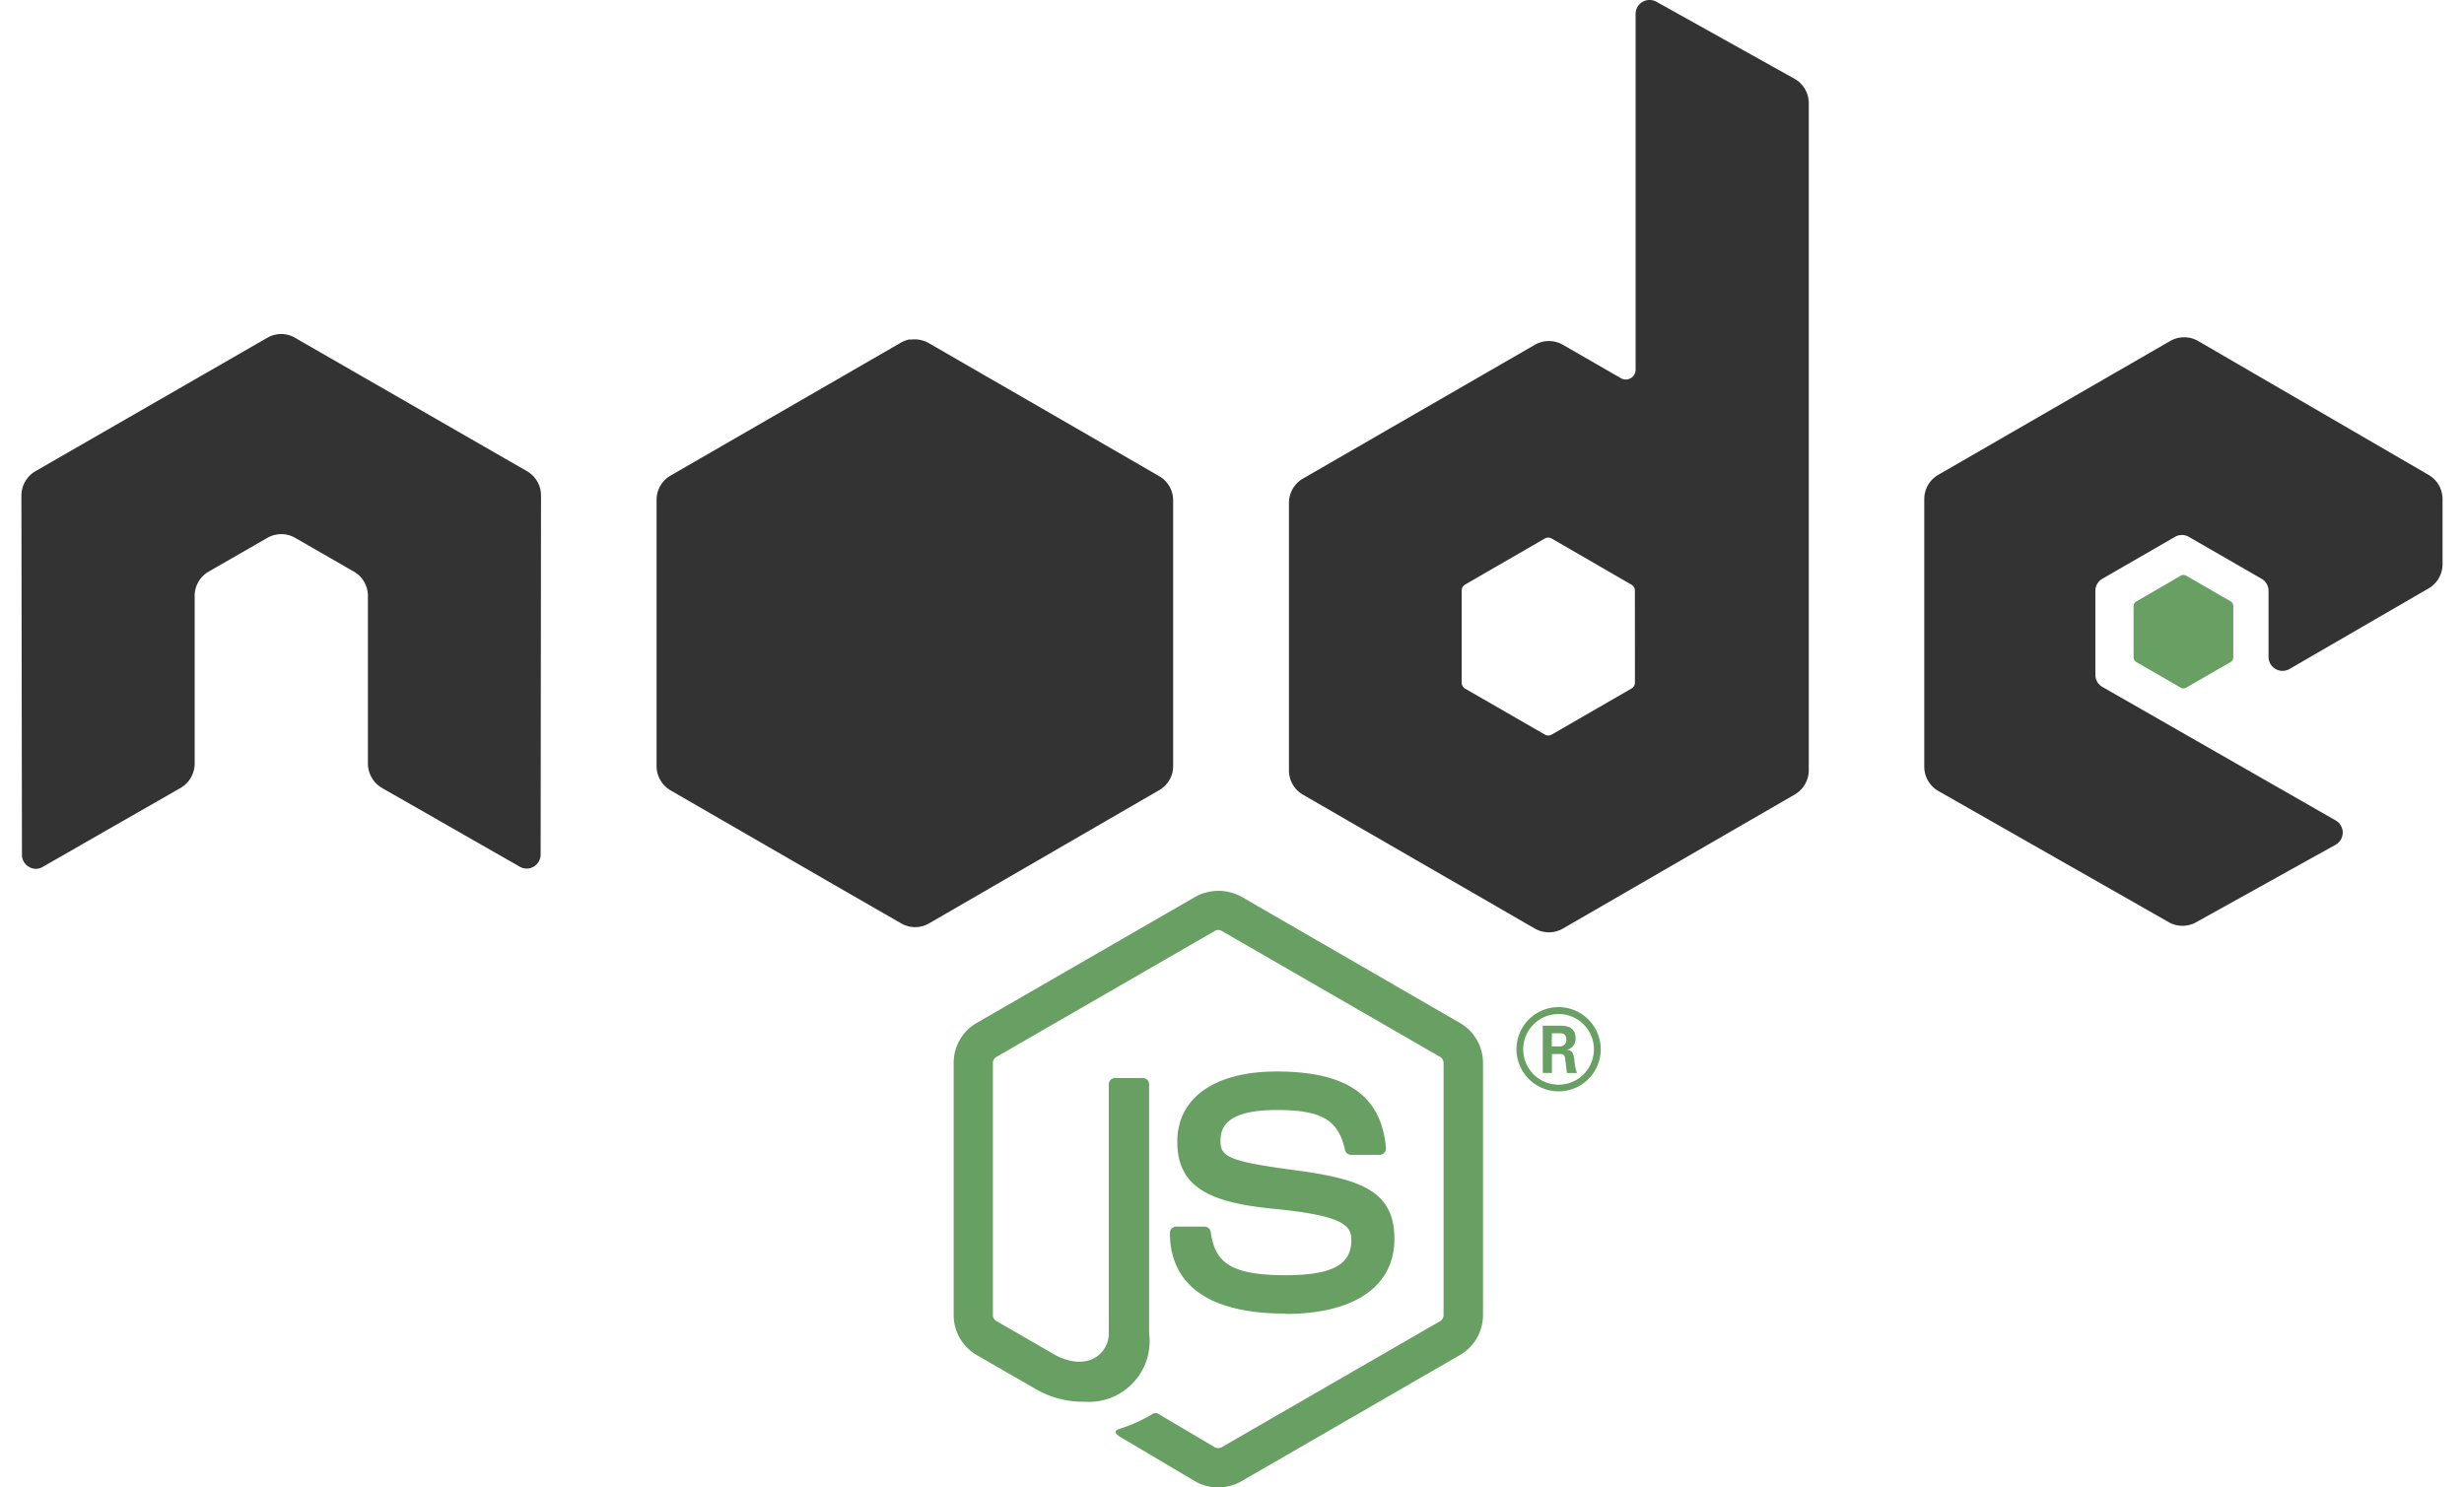 <svg xmlns="http://www.w3.org/2000/svg" width='64.593' height='39' viewBox="0 0 64.593 39.69">
  <g id="Nodejs" transform="translate(-1321 -737)">
    <path id="Path_668" data-name="Path 668" d="M387.172,105.087a.142.142,0,0,1,.143,0l1.187.685a.143.143,0,0,1,.072.124v1.371a.143.143,0,0,1-.072.124l-1.187.685a.142.142,0,0,1-.143,0l-1.186-.685a.143.143,0,0,1-.073-.124V105.9a.142.142,0,0,1,.072-.124Zm0,0" transform="translate(991.436 647.274)" fill="#689f63" fill-rule="evenodd" />
    <g id="Group_2157" data-name="Group 2157">
      <g id="Group_2010" data-name="Group 2010" transform="translate(1345.862 760.771)">
        <path id="Path_665" data-name="Path 665" d="M177.336,177.826a1.228,1.228,0,0,1-.612-.164l-1.947-1.153c-.291-.163-.149-.22-.053-.253a3.929,3.929,0,0,0,.88-.4.148.148,0,0,1,.145.01l1.5.888a.2.2,0,0,0,.181,0l5.833-3.367a.184.184,0,0,0,.089-.158V166.5a.187.187,0,0,0-.09-.161l-5.831-3.364a.179.179,0,0,0-.18,0l-5.83,3.364a.186.186,0,0,0-.092.159v6.731a.18.18,0,0,0,.091.156l1.6.923c.867.434,1.4-.077,1.4-.591V167.07a.166.166,0,0,1,.169-.168h.739a.167.167,0,0,1,.168.168v6.647a1.617,1.617,0,0,1-1.727,1.821,2.5,2.5,0,0,1-1.345-.365l-1.53-.882a1.233,1.233,0,0,1-.612-1.064v-6.731a1.226,1.226,0,0,1,.612-1.063l5.839-3.369a1.279,1.279,0,0,1,1.227,0l5.832,3.37a1.231,1.231,0,0,1,.612,1.063v6.731a1.234,1.234,0,0,1-.612,1.063l-5.832,3.369a1.226,1.226,0,0,1-.615.164" transform="translate(-170.273 -161.907)" fill="#689f63" />
        <path id="Path_666" data-name="Path 666" d="M212.929,191.338c-2.552,0-3.087-1.172-3.087-2.154a.168.168,0,0,1,.169-.168h.753a.169.169,0,0,1,.166.143c.114.768.453,1.155,2,1.155,1.229,0,1.752-.278,1.752-.93,0-.375-.149-.654-2.059-.841-1.6-.158-2.584-.51-2.584-1.787,0-1.177.993-1.878,2.656-1.878,1.868,0,2.793.648,2.91,2.041a.17.17,0,0,1-.045.13.174.174,0,0,1-.124.054h-.758a.167.167,0,0,1-.164-.131c-.182-.807-.623-1.066-1.822-1.066-1.342,0-1.5.467-1.5.818,0,.425.184.549,1.995.789,1.793.238,2.644.574,2.644,1.834s-1.06,2-2.909,2m7.105-7.139h.2a.17.17,0,0,0,.191-.178c0-.172-.118-.172-.184-.172h-.2Zm-.238-.552h.434c.149,0,.441,0,.441.333a.29.29,0,0,1-.238.31c.174.012.185.126.209.286a1.232,1.232,0,0,0,.066.333h-.267c-.007-.058-.048-.38-.048-.4-.018-.072-.042-.107-.131-.107h-.221v.505h-.244Zm-.521.628a.943.943,0,1,0,.939-.94.944.944,0,0,0-.939.94m2.068,0a1.124,1.124,0,1,1-1.124-1.124,1.128,1.128,0,0,1,1.124,1.124" transform="translate(-204.064 -180.058)" fill="#689f63" />
      </g>
      <path id="Path_667" data-name="Path 667" d="M13.862,13.222a.747.747,0,0,0-.374-.649L7.3,9.014a.722.722,0,0,0-.34-.1H6.9a.735.735,0,0,0-.342.1L.374,12.573a.753.753,0,0,0-.374.65l.014,9.584A.368.368,0,0,0,.2,23.13a.353.353,0,0,0,.371,0l3.677-2.106a.754.754,0,0,0,.374-.648V15.9a.745.745,0,0,1,.373-.647l1.565-.9a.743.743,0,0,1,.374-.1.729.729,0,0,1,.371.1l1.565.9a.745.745,0,0,1,.374.647v4.477a.757.757,0,0,0,.375.648l3.674,2.1a.365.365,0,0,0,.374,0,.375.375,0,0,0,.185-.323Zm29.184,4.99a.186.186,0,0,1-.093.161L40.828,19.6a.187.187,0,0,1-.186,0l-2.125-1.224a.185.185,0,0,1-.093-.161V15.76a.188.188,0,0,1,.092-.162l2.123-1.227a.189.189,0,0,1,.188,0L42.952,15.6a.186.186,0,0,1,.093.162ZM43.62.047a.373.373,0,0,0-.556.327V9.865a.261.261,0,0,1-.392.226L41.123,9.2a.746.746,0,0,0-.746,0L34.19,12.77a.745.745,0,0,0-.374.645v7.143a.748.748,0,0,0,.374.647l6.187,3.573a.75.75,0,0,0,.747,0L47.31,21.2a.749.749,0,0,0,.374-.647V2.754A.749.749,0,0,0,47.3,2.1ZM64.221,15.7a.747.747,0,0,0,.371-.646V13.318a.747.747,0,0,0-.372-.646L58.073,9.1a.747.747,0,0,0-.749,0l-6.185,3.57a.746.746,0,0,0-.374.647v7.14a.75.75,0,0,0,.377.65l6.146,3.5a.745.745,0,0,0,.733,0l3.718-2.066a.373.373,0,0,0,0-.65L55.518,18.33a.371.371,0,0,1-.188-.323v-2.24a.371.371,0,0,1,.187-.324l1.936-1.117a.369.369,0,0,1,.372,0l1.938,1.117a.372.372,0,0,1,.187.323v1.761a.373.373,0,0,0,.561.323Zm0,0" transform="translate(1321 737)" fill="#333" fill-rule="evenodd" />
      <path id="Union_4" data-name="Union 4" d="M89.9,326.7h0a.749.749,0,0,1-.372-.1l-1.392-.8-4.761-2.749a.751.751,0,0,1-.219-.193h0A.742.742,0,0,1,83,322.4v-7.106a.744.744,0,0,1,.372-.643l6.151-3.551h0a.764.764,0,0,1,.211-.081l.015,0h.005l.018,0h0l.019,0h0l.018,0a.748.748,0,0,1,.45.095l1.534.886.588.338,4.027,2.327.022.013a.707.707,0,0,1,.151.124h0a.742.742,0,0,1,.2.506V322.4a.743.743,0,0,1-.013.136v.013a.744.744,0,0,1-.356.493L90.268,326.6a.746.746,0,0,1-.166.07h0a.824.824,0,0,1-.147.027l-.055,0Z" transform="translate(1254.945 435.04)" fill="#333" />
    </g>
  </g>
</svg>